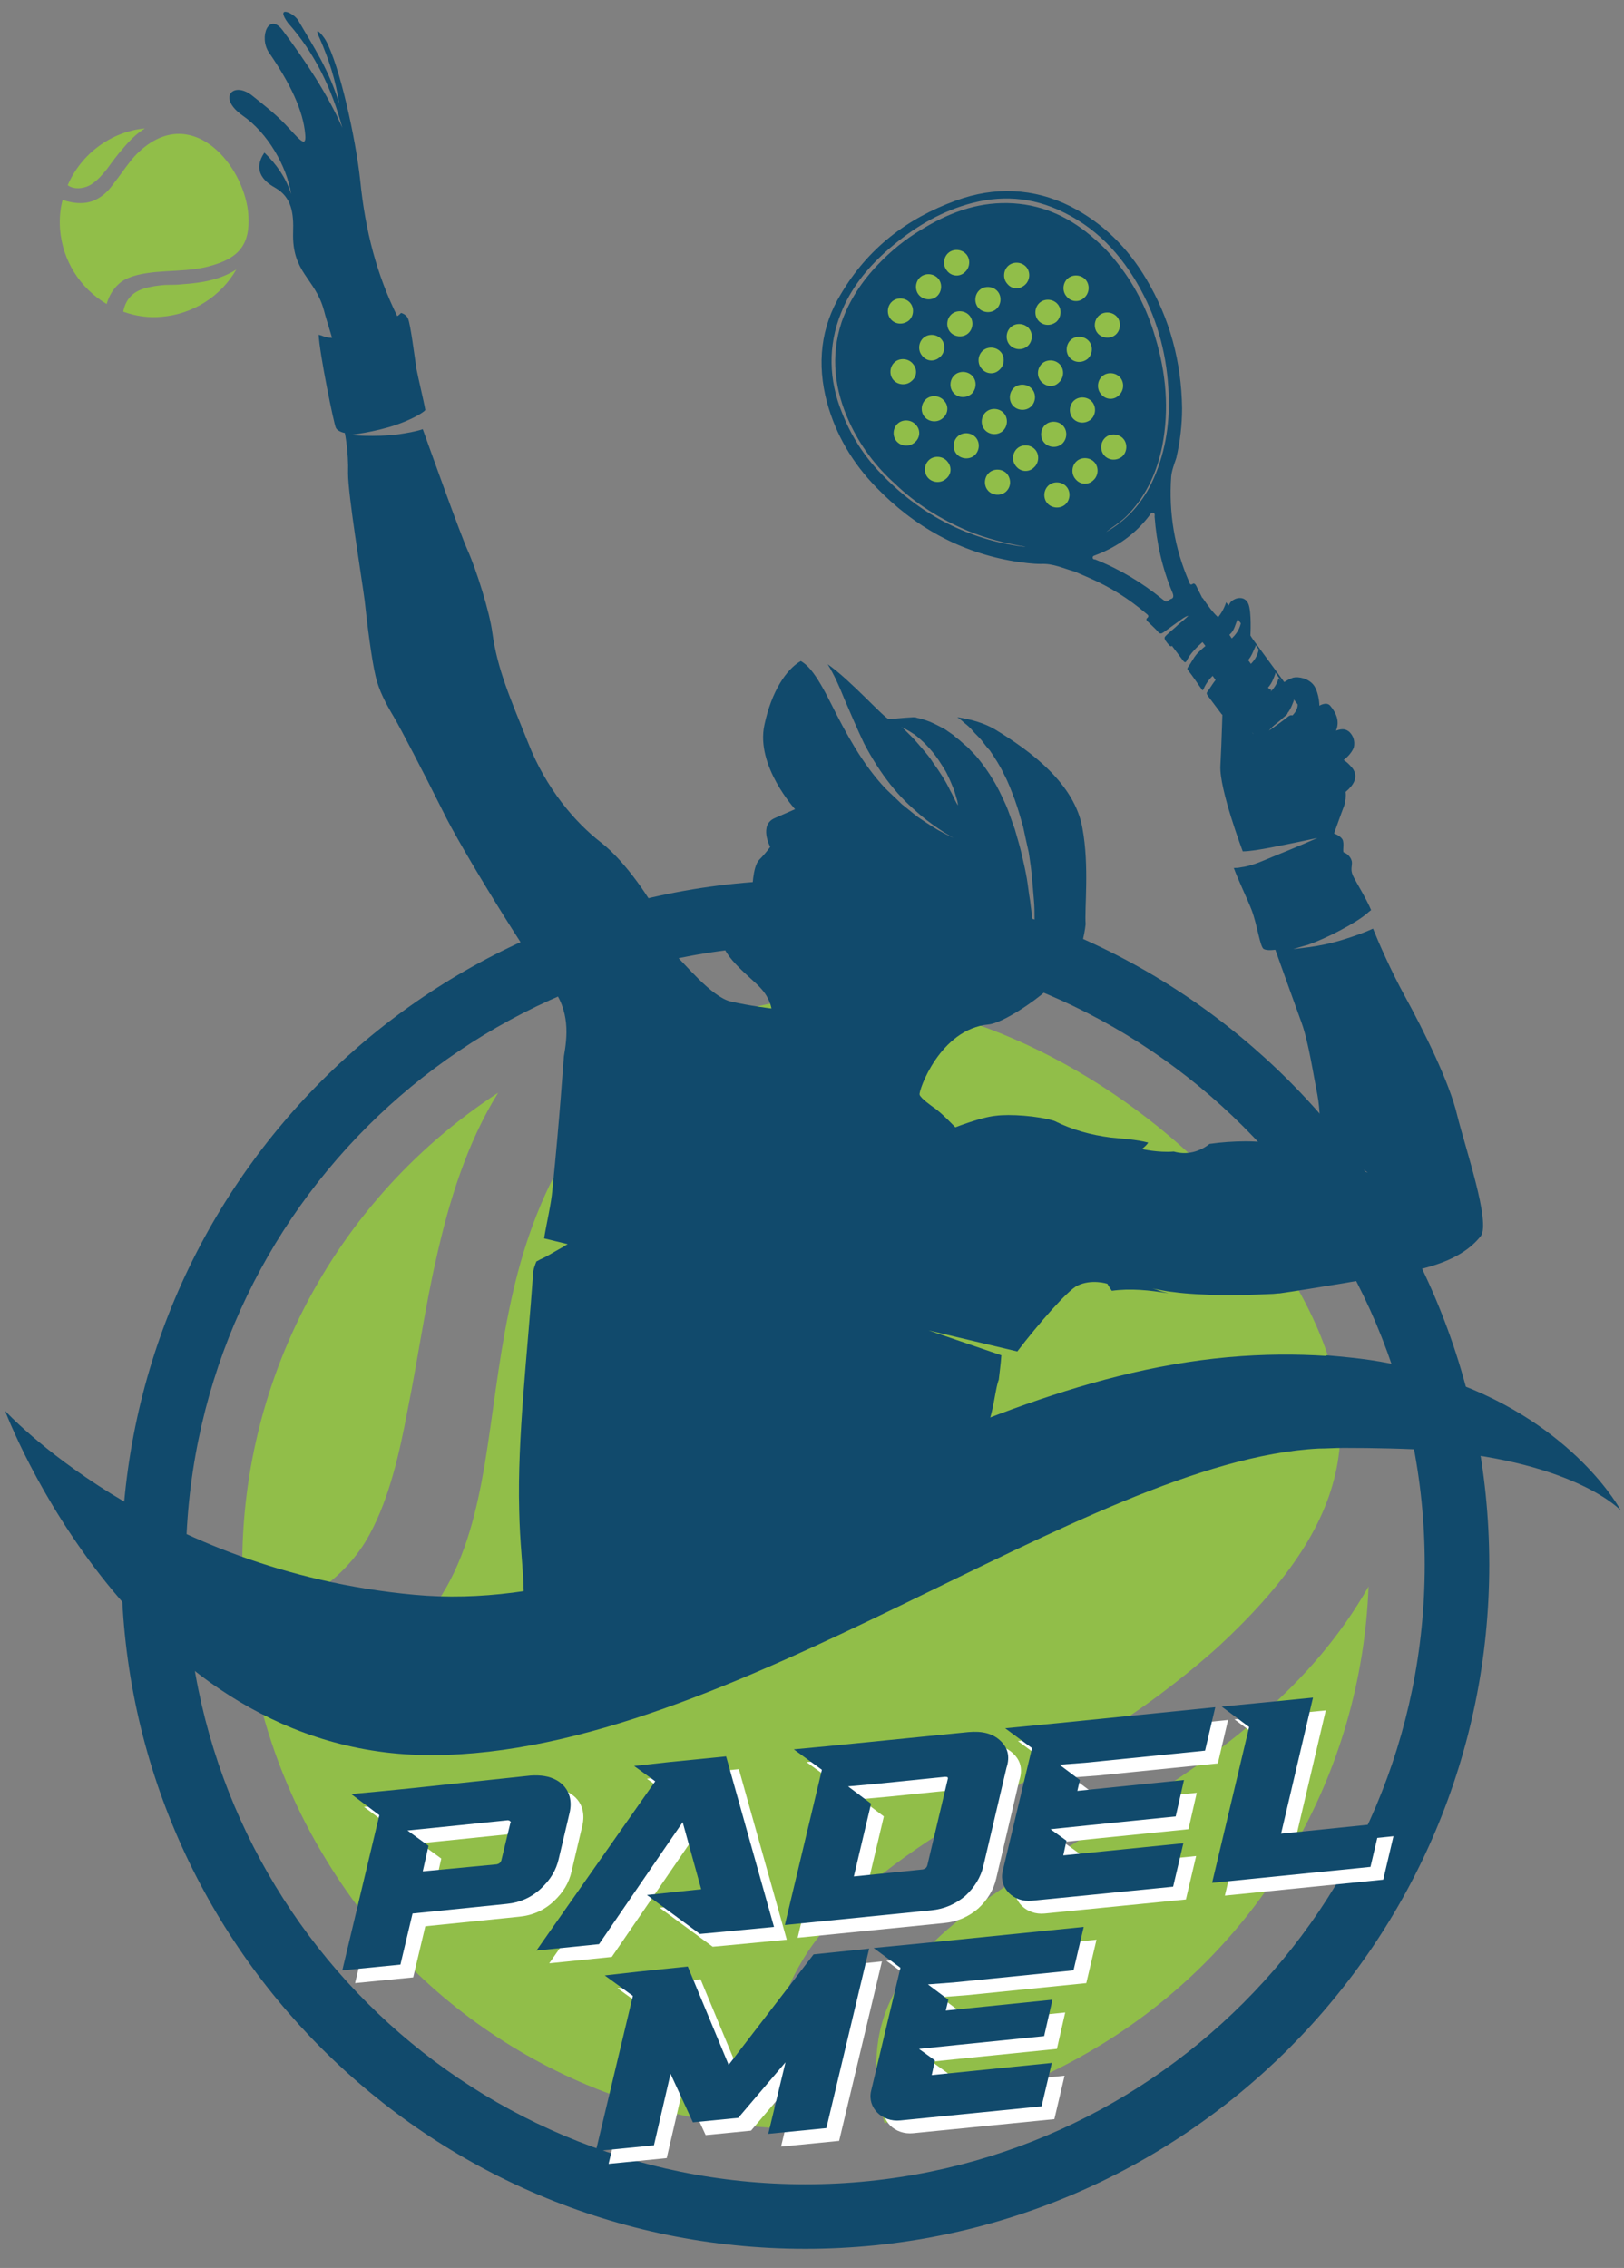 <?xml version="1.0" encoding="utf-8"?>
<!-- Generator: Adobe Illustrator 27.8.1, SVG Export Plug-In . SVG Version: 6.00 Build 0)  -->
<svg version="1.1" id="Layer_1" xmlns="http://www.w3.org/2000/svg" xmlns:xlink="http://www.w3.org/1999/xlink" x="0px" y="0px"
	 viewBox="0 0 254.3 355.1" style="enable-background:new 0 0 254.3 355.1;" xml:space="preserve">
<rect x="0" y="0" width="254.3" height="355.1" fill="#808080" stroke="none"/>
<style type="text/css">
	.st0{fill:#114A6C;}
	.st1{fill-rule:evenodd;clip-rule:evenodd;fill:#91BE49;}
	.st2{fill:#91BE49;}
	.st3{fill:#FFFFFF;}
</style>
<path class="st0" d="M126.1,137.8C67,137.8,19,185.8,19,245s48,107.1,107.1,107.1c59.2,0,107.1-48,107.1-107.1
	S185.3,137.8,126.1,137.8z M126.1,342c-53.6,0-97-43.4-97-97s43.4-97,97-97c53.6,0,97,43.4,97,97S179.7,342,126.1,342z"/>
<path class="st1" d="M121.8,333.2c-1.7-8.2-1.3-16.3,2.6-24c5.1-10.1,15.1-17.3,24.4-23.2c10.9-6.9,22.3-12.9,32.7-20.6
	c3.2-2.4,6.3-4.9,9.3-7.6c20.7-19.2,25.1-35.6,10.6-59.1c-22.7-36.7-85.9-64.9-113.1-17.4c-4.4,7.7-7,15.8-8.7,24.4
	c-1.6,7.8-2.4,15.7-3.7,23.6c-1.2,7-2.9,14.3-6.7,20.4c-6.4,10.3-17.2,14.6-28.6,16.5c2.2,8.9,5.8,17.4,10.6,25.2
	C66.4,316.3,92.8,331.8,121.8,333.2L121.8,333.2z M38.2,251.9c8,1.3,16.1-4.9,19.7-11.7c3.1-5.7,4.7-12.9,5.9-19.3
	c1.6-7.9,2.7-15.9,4.5-23.8c2-9,4.8-18.1,9.7-26C50.9,188.8,35.7,219.7,38.2,251.9L38.2,251.9z M214.3,248.4
	c-8.8,15.5-22.7,25.9-38.1,35.4c-4,2.4-8,4.8-11.9,7.2c-3.6,2.2-7.2,4.5-10.7,7c-5.6,4-11.3,9-14.2,15.3c-2.9,6.2-2.6,12.7-0.9,19.1
	c12.1-1.7,23.6-5.9,34-12.3C197.8,304.6,213.2,277.6,214.3,248.4L214.3,248.4z"/>
<g>
	<path class="st0" d="M152.8,181.9"/>
	<path class="st0" d="M200.8,107.6c0,0,0,0.1-0.1,0.4c0,0.1-0.1,0.2-0.1,0.4c0,0-0.1,0-0.1,0c0.1-0.1,0.2-0.3,0.2-0.4
		C200.8,107.7,200.8,107.6,200.8,107.6z"/>
	<path class="st0" d="M163,136.6"/>
	<g>
		<g>
			<path class="st0" d="M129.5,63c1.4,5.1,4,9.5,7.7,13.3c6,6.2,13.2,10.2,21.7,11.6c1.4,0.2,2.7,0.4,4.1,0.4
				c1.9-0.1,3.5,0.7,5.3,1.2l2.3,1c3.2,1.4,6.1,3.2,8.8,5.5c0.2,0.2,0.7,0.4,0.2,0.8c-0.2,0.2,0,0.4,0.1,0.5
				c0.6,0.6,1.2,1.1,1.7,1.7c0.3,0.3,0.5,0.2,0.8,0c1-0.7,1.9-1.4,2.9-2.1c0.3-0.2,0.6-0.4,1-0.5c-0.5,0.5-1,0.9-1.6,1.4
				c-0.6,0.6-1.3,1.1-1.9,1.7c-0.3,0.3-0.3,0.4-0.1,0.8c0.9,1.2,0.9,1.2,1.6-0.1c0.6-1,1.5-1.6,2.2-2.3c0.4-0.4,0.9-0.8,1.3-1.2
				c0.8-0.7,1.1-2.3,0.6-3.2c-0.3-0.6-0.6-1.2-0.9-1.8c-0.1-0.2-0.3-0.4-0.5-0.3c-0.4,0.3-0.5,0-0.6-0.3c-2.3-5.3-3.2-10.8-2.8-16.5
				c0.1-1,0.5-2,0.8-2.9c0.6-2.6,0.9-5.2,0.9-7.8c-0.1-7.2-1.9-14-5.6-20.2c-2.9-4.9-6.8-8.8-11.9-11.4c-5.8-2.9-11.9-3.1-17.9-0.9
				c-7.7,2.8-13.8,7.5-18,14.6C128.5,51.2,127.9,57,129.5,63z M171.1,87.3c0-0.3,0.3-0.3,0.5-0.4c3.4-1.3,6.2-3.3,8.4-6.2
				c0.1-0.2,0.3-0.5,0.6-0.4c0.3,0.1,0.2,0.4,0.2,0.6c0.3,4.1,1.2,8.1,2.8,11.9c0.2,0.5,0.2,0.9-0.3,1c-0.7,0.5-0.7,0.5-1.3,0
				c-3.2-2.6-6.7-4.7-10.5-6.2C171.4,87.6,171.1,87.6,171.1,87.3z M131.7,49c1.5-3.8,4-6.9,7-9.6c3.5-3.1,7.3-5.6,11.8-7.1
				c5.1-1.7,10.1-1.7,15.1,0.5c5.9,2.6,10,7,13,12.5c2.8,5.1,4.2,10.7,4.4,16.5c0.2,4.8-0.6,9.5-2.7,13.9c-1.6,3.2-3.9,5.8-7.1,7.6
				c0.3-0.2,0.5-0.4,0.8-0.6c1-0.7,2-1.4,2.8-2.3c2.8-3,4.4-6.6,5.2-10.6c1.1-5.7,0.6-11.4-1.1-17c-1.3-4.5-3.4-8.6-6.4-12.2
				c-1.1-1.4-2.4-2.6-3.7-3.7c-3.8-3.2-8.1-5-13-5.1c-5-0.1-9.4,1.6-13.6,4.2c-2.5,1.5-4.7,3.3-6.7,5.4c-2.5,2.6-4.5,5.6-5.7,9
				c-1.8,5.4-1.1,10.7,1.2,15.7c1.7,3.7,4.1,6.9,7.1,9.6c3.3,3.2,7.2,5.6,11.4,7.4c2.9,1.2,6,2,9.1,2.5c-0.1,0-0.1,0-0.2,0
				c-0.3,0-0.6-0.1-0.9-0.1c-8.5-1.3-15.7-5.2-21.6-11.4c-2.7-2.8-4.7-6-6.1-9.6C129.8,59.5,129.6,54.2,131.7,49z"/>
			<path class="st0" d="M175,91.8c1.8,1.1,3.6,2.3,5.2,3.7c0.2,0.1,0.3,0.4,0.5,0.3c0.2-0.1,0.4-0.2,0.5-0.4
				c0.1-0.2-0.2-0.3-0.3-0.4c-2.5-2-5.3-3.6-8.2-4.9c-1.2-0.5-2.5-1-3.8-1.3C170.9,89.7,173,90.7,175,91.8z"/>
			<path class="st0" d="M182.9,83.5c0.3,2.9,1,5.7,2.1,8.4c0.1,0.2,0,0.7,0.5,0.4c0.3-0.1,0.6-0.3,0.4-0.8c-1.8-3.9-2.7-8-3-12.3
				c0,0,0-0.1-0.1-0.1C182.6,80.6,182.7,82.1,182.9,83.5z"/>
			<g>
				<g>
					<path class="st2" d="M157.7,44.4c-0.7-0.8-0.6-2.1,0.2-2.8c0.8-0.7,2.1-0.6,2.8,0.2c0.7,0.8,0.6,2.1-0.2,2.8
						C159.6,45.4,158.4,45.3,157.7,44.4z"/>
					<path class="st2" d="M162.6,50.2c-0.7-0.8-0.6-2.1,0.2-2.8c0.8-0.7,2.1-0.6,2.8,0.2c0.7,0.8,0.6,2.1-0.2,2.8
						C164.5,51.1,163.3,51,162.6,50.2z"/>
					<path class="st2" d="M167.5,56c-0.7-0.8-0.6-2.1,0.2-2.8c0.8-0.7,2.1-0.6,2.8,0.2c0.7,0.8,0.6,2.1-0.2,2.8
						C169.4,56.9,168.2,56.8,167.5,56z"/>
					<path class="st2" d="M172.4,61.7c-0.7-0.8-0.6-2.1,0.2-2.8c0.8-0.7,2.1-0.6,2.8,0.2c0.7,0.8,0.6,2.1-0.2,2.8
						C174.4,62.7,173.1,62.6,172.4,61.7z"/>
				</g>
				<g>
					<path class="st2" d="M167,46.4c-0.7-0.8-0.6-2.1,0.2-2.8c0.8-0.7,2.1-0.6,2.8,0.2c0.7,0.8,0.6,2.1-0.2,2.8
						C169,47.4,167.7,47.3,167,46.4z"/>
					<path class="st2" d="M171.9,52.2c-0.7-0.8-0.6-2.1,0.2-2.8c0.8-0.7,2.1-0.6,2.8,0.2c0.7,0.8,0.6,2.1-0.2,2.8
						C173.9,53.1,172.6,53,171.9,52.2z"/>
				</g>
				<g>
					<path class="st2" d="M142.7,59.7c-0.8,0.7-2.1,0.6-2.8-0.2c-0.7-0.8-0.6-2.1,0.2-2.8c0.8-0.7,2.1-0.6,2.8,0.2
						C143.7,57.8,143.6,59,142.7,59.7z"/>
					<path class="st2" d="M147.6,65.5c-0.8,0.7-2.1,0.6-2.8-0.2c-0.7-0.8-0.6-2.1,0.2-2.8c0.8-0.7,2.1-0.6,2.8,0.2
						C148.6,63.5,148.5,64.8,147.6,65.5z"/>
					<path class="st2" d="M152.6,71.3c-0.8,0.7-2.1,0.6-2.8-0.2c-0.7-0.8-0.6-2.1,0.2-2.8c0.8-0.7,2.1-0.6,2.8,0.2
						C153.5,69.3,153.4,70.6,152.6,71.3z"/>
					<path class="st2" d="M157.5,77c-0.8,0.7-2.1,0.6-2.8-0.2c-0.7-0.8-0.6-2.1,0.2-2.8c0.8-0.7,2.1-0.6,2.8,0.2
						C158.4,75.1,158.3,76.3,157.5,77z"/>
				</g>
				<g>
					<path class="st2" d="M143.2,69.3c-0.8,0.7-2.1,0.6-2.8-0.2c-0.7-0.8-0.6-2.1,0.2-2.8c0.8-0.7,2.1-0.6,2.8,0.2
						C144.2,67.3,144.1,68.6,143.2,69.3z"/>
					<path class="st2" d="M148.1,75c-0.8,0.7-2.1,0.6-2.8-0.2c-0.7-0.8-0.6-2.1,0.2-2.8c0.8-0.7,2.1-0.6,2.8,0.2
						C149.1,73.1,149,74.3,148.1,75z"/>
				</g>
				<g>
					<path class="st2" d="M148.3,42.4c-0.7-0.8-0.6-2.1,0.2-2.8c0.8-0.7,2.1-0.6,2.8,0.2c0.7,0.8,0.6,2.1-0.2,2.8
						C150.3,43.4,149,43.3,148.3,42.4z"/>
					<path class="st2" d="M153.2,48.2c-0.7-0.8-0.6-2.1,0.2-2.8c0.8-0.7,2.1-0.6,2.8,0.2c0.7,0.8,0.6,2.1-0.2,2.8
						C155.2,49.1,153.9,49,153.2,48.2z"/>
					<path class="st2" d="M158.1,54c-0.7-0.8-0.6-2.1,0.2-2.8c0.8-0.7,2.1-0.6,2.8,0.2c0.7,0.8,0.6,2.1-0.2,2.8
						C160.1,54.9,158.8,54.8,158.1,54z"/>
					<path class="st2" d="M163,59.7c-0.7-0.8-0.6-2.1,0.2-2.8c0.8-0.7,2.1-0.6,2.8,0.2c0.7,0.8,0.6,2.1-0.2,2.8
						C165,60.7,163.8,60.6,163,59.7z"/>
					<path class="st2" d="M168,65.5c-0.7-0.8-0.6-2.1,0.2-2.8c0.8-0.7,2.1-0.6,2.8,0.2c0.7,0.8,0.6,2.1-0.2,2.8
						C169.9,66.4,168.7,66.3,168,65.5z"/>
					<path class="st2" d="M172.9,71.3c-0.7-0.8-0.6-2.1,0.2-2.8c0.8-0.7,2.1-0.6,2.8,0.2c0.7,0.8,0.6,2.1-0.2,2.8
						C174.8,72.2,173.6,72.1,172.9,71.3z"/>
				</g>
				<g>
					<path class="st2" d="M143.9,46.2c-0.7-0.8-0.6-2.1,0.2-2.8c0.8-0.7,2.1-0.6,2.8,0.2c0.7,0.8,0.6,2.1-0.2,2.8
						C145.9,47.1,144.6,47,143.9,46.2z"/>
					<path class="st2" d="M148.8,52c-0.7-0.8-0.6-2.1,0.2-2.8c0.8-0.7,2.1-0.6,2.8,0.2c0.7,0.8,0.6,2.1-0.2,2.8
						C150.8,52.9,149.5,52.8,148.8,52z"/>
					<path class="st2" d="M153.7,57.7c-0.7-0.8-0.6-2.1,0.2-2.8c0.8-0.7,2.1-0.6,2.8,0.2c0.7,0.8,0.6,2.1-0.2,2.8
						C155.7,58.7,154.4,58.6,153.7,57.7z"/>
					<path class="st2" d="M158.6,63.5c-0.7-0.8-0.6-2.1,0.2-2.8c0.8-0.7,2.1-0.6,2.8,0.2c0.7,0.8,0.6,2.1-0.2,2.8
						C160.6,64.4,159.3,64.3,158.6,63.5z"/>
					<path class="st2" d="M163.5,69.3c-0.7-0.8-0.6-2.1,0.2-2.8c0.8-0.7,2.1-0.6,2.8,0.2c0.7,0.8,0.6,2.1-0.2,2.8
						C165.5,70.2,164.2,70.1,163.5,69.3z"/>
					<path class="st2" d="M168.4,75c-0.7-0.8-0.6-2.1,0.2-2.8c0.8-0.7,2.1-0.6,2.8,0.2c0.7,0.8,0.6,2.1-0.2,2.8
						C170.4,76,169.1,75.9,168.4,75z"/>
				</g>
				<g>
					<path class="st2" d="M139.5,50c-0.7-0.8-0.6-2.1,0.2-2.8c0.8-0.7,2.1-0.6,2.8,0.2c0.7,0.8,0.6,2.1-0.2,2.8
						C141.4,50.9,140.2,50.8,139.5,50z"/>
					<path class="st2" d="M144.4,55.7c-0.7-0.8-0.6-2.1,0.2-2.8c0.8-0.7,2.1-0.6,2.8,0.2c0.7,0.8,0.6,2.1-0.2,2.8
						C146.3,56.7,145.1,56.6,144.4,55.7z"/>
					<path class="st2" d="M149.3,61.5c-0.7-0.8-0.6-2.1,0.2-2.8c0.8-0.7,2.1-0.6,2.8,0.2c0.7,0.8,0.6,2.1-0.2,2.8
						C151.2,62.4,150,62.3,149.3,61.5z"/>
					<path class="st2" d="M154.2,67.3c-0.7-0.8-0.6-2.1,0.2-2.8c0.8-0.7,2.1-0.6,2.8,0.2c0.7,0.8,0.6,2.1-0.2,2.8
						C156.2,68.2,154.9,68.1,154.2,67.3z"/>
					<path class="st2" d="M159.1,73c-0.7-0.8-0.6-2.1,0.2-2.8c0.8-0.7,2.1-0.6,2.8,0.2c0.7,0.8,0.6,2.1-0.2,2.8
						C161.1,74,159.8,73.9,159.1,73z"/>
					<path class="st2" d="M164,78.8c-0.7-0.8-0.6-2.1,0.2-2.8c0.8-0.7,2.1-0.6,2.8,0.2c0.7,0.8,0.6,2.1-0.2,2.8
						C166,79.7,164.7,79.6,164,78.8z"/>
				</g>
			</g>
		</g>
		<path class="st0" d="M196.5,120c-0.6-0.7-1.1-1.5-1.6-2.3c-0.1-0.1-0.2-0.2-0.1-0.4c0.3-0.8,0.8-1.5,1.3-2.2
			c0.6-0.8,1.4-1.4,2.1-2c0.9-0.9,2-1.6,2.2-3c0.3,0.3,0.5,0.5,0.7,0.8c0.7,1,0.7,0.7-0.2,1.5c-0.7,0.7-1.6,1.2-2.2,2
			c1-0.7,2-1.4,3-2.2c0.4-0.3,0.7-0.3,1,0.1c0.6,0.7,1.2,1.4,1.8,2.2c0.7,0.9,0.7,1.4-0.3,2.1c-0.9,0.7-1.8,1.3-2.7,2
			c-1.2,0.9-2.5,1.7-3.6,2.7"/>
		<path class="st0" d="M191.3,97.8c-0.5,2.1-2.2,2.9-3.5,4.2c-0.8,0.7-1.2,1.7-1.8,2.5c-0.1,0.2-0.1,0.3,0,0.4
			c0.8,1,1.5,2.1,2.3,3.2c0.1-0.1,0.2-0.2,0.2-0.3c0.8-1.8,2.4-2.9,3.8-4.1c0.7-0.7,0.9-1.5,1.3-2.3c0.1-0.2,0-0.3-0.1-0.4
			C192.9,99.9,192.2,98.9,191.3,97.8z"/>
		<path class="st0" d="M188.3,93.6c-0.4,2-1.9,2.8-3.1,3.9c-0.9,0.8-1.5,1.8-2.1,2.7c-0.2,0.2-0.1,0.4,0.1,0.5
			c0.7,0.9,1.4,1.9,2.1,2.8c0.2,0.2,0.3,0.3,0.5,0c0.9-1.8,2.5-2.9,3.9-4.2c0.7-0.6,0.8-1.5,1.2-2.3c0.1-0.1,0-0.2-0.1-0.3
			C189.9,95.9,189.2,94.9,188.3,93.6z"/>
		<path class="st0" d="M197.3,106.1c-0.5,2-2.3,2.9-3.6,4.2c-0.7,0.7-1.1,1.6-1.7,2.4c-0.1,0.2,0,0.3,0.1,0.4c0.8,1,1.5,2.1,2.3,3.1
			c0.4-0.4,0.6-0.8,0.8-1.2c0.4-0.7,1-1.2,1.6-1.8c0.4-0.4,0.8-0.8,1.3-1.1c0.9-0.6,1.2-1.5,1.6-2.5c0.1-0.2,0-0.3-0.1-0.5
			c-0.2-0.4-0.8-0.6-0.5-1.1c-0.3,0-0.4-0.2-0.6-0.4C198.2,107.1,197.8,106.6,197.3,106.1z"/>
		<path class="st0" d="M194.3,101.8c-0.4,2.1-2.1,2.9-3.4,4.1c-0.8,0.7-1.3,1.7-1.9,2.5c-0.1,0.2,0,0.3,0.1,0.5
			c0.7,0.9,1.4,1.9,2.1,2.8c0.2,0.3,0.4,0.3,0.5,0c0.8-1.7,2.3-2.8,3.6-3.9c0.8-0.7,1.1-1.6,1.4-2.4c0.1-0.2,0-0.3-0.1-0.5
			C195.9,104,195.2,103,194.3,101.8z"/>
	</g>
	<path class="st0" d="M191.3,93.6"/>
	<path class="st0" d="M207.9,115.5L207.9,115.5L207.9,115.5C208,115.5,207.9,115.5,207.9,115.5z"/>
	<path class="st1" d="M16.7,47.6c0.4-1.4,1.1-2.5,2.2-3.4c1.5-1.1,3.6-1.4,5.4-1.6c2.2-0.2,4.3-0.2,6.4-0.5c0.7-0.1,1.3-0.2,2-0.4
		c4.6-1.2,6.5-3.3,6.2-8c-0.5-7.2-7.7-16.3-15.4-11.3c-1.2,0.8-2.3,1.8-3.2,3c-0.8,1-1.6,2.2-2.4,3.2c-0.7,1-1.5,1.9-2.6,2.5
		c-1.7,1-3.7,0.8-5.5,0.2c-0.4,1.5-0.5,3-0.4,4.6C9.8,40.8,12.5,45.1,16.7,47.6L16.7,47.6z M10.6,29c1.1,0.8,2.8,0.5,3.8-0.2
		c0.9-0.6,1.7-1.5,2.4-2.4c0.8-1.1,1.6-2.2,2.5-3.2c1-1.2,2.1-2.3,3.4-3.1C17.4,20.6,12.7,24.1,10.6,29L10.6,29z M37,42.2
		c-2.5,1.6-5.4,2.1-8.4,2.3c-0.8,0.1-1.6,0.1-2.3,0.1c-0.7,0-1.4,0.1-2.1,0.2C23,45,21.8,45.3,20.9,46c-0.9,0.7-1.4,1.7-1.6,2.8
		c1.9,0.7,4,1,6,0.8C30.2,49.2,34.6,46.4,37,42.2L37,42.2z"/>
	<path class="st0" d="M64.9,249.7c41.2,3.8,80.9-33,127.4-37.2c5.6-0.5,10.7-0.5,15.4-0.2c0,0,0,0,0-0.1c5.6,0.5,8.2,0.8,13.7,2.1
		l0-0.1l5.7,2c19.6,6.9,26.7,20.3,26.7,20.3s-6.9-7.5-28.9-9.4c-4.8-0.3-9.8-0.4-14.5-0.4c-1.3,0-2.6,0.1-3.9,0.1
		c-36.8,1.9-92.1,47.9-138.8,48C21,275,0.8,220.9,0.8,220.9S23.7,245.9,64.9,249.7z"/>
	<path class="st0" d="M228.2,174.7c-1.2-5.2-5.3-13.4-8.2-18.7c-2.2-4-4.2-8.6-5-10.6c-1.3,0.6-3,1.2-4.6,1.7
		c-1.9,0.6-3.9,1-5.4,1.2c-1.5,0.2-2.5,0.3-2.5,0.3s1-0.3,2.4-0.7c1.4-0.5,3.2-1.3,4.9-2.2c1.7-0.9,3.4-1.9,4.4-2.8
		c0.2-0.2,0.4-0.3,0.5-0.4c-0.7-1.7-2.3-4.3-2.7-5.1c-0.6-1.1-0.3-1.6-0.3-2.3c0-0.8-0.8-1.5-1.2-1.6c-0.4,0,0.1-1.4-0.3-2.1
		c-0.4-0.6-1.3-0.9-1.3-0.9s1.1-3.1,1.6-4.4c0.2-0.7,0.3-1.5,0.2-2.1c1.2-1,2.1-2.3,1.1-3.7c-0.5-0.6-0.9-1-1.4-1.3
		c0.8-0.6,1.4-1.4,1.6-2c0.2-1-0.1-1.8-0.7-2.4c-0.5-0.4-1-0.6-2.1-0.2c0.6-1.4,0.1-2.7-0.9-3.9c-0.6-0.7-1.7,0-1.7,0s0-1.8-0.8-3.1
		c-0.8-1.2-2.5-1.5-3.3-1.3c-0.6,0.2-1.1,0.5-1.4,0.7c-1.7-2.3-3.3-4.5-4.4-6c-0.3-0.4-0.6-0.8-0.9-1.3c0,0,0.2-3.6-0.3-4.9
		c-0.5-1.3-1.9-1.1-2.6-0.5c-0.3,0.2-0.4,0.5-0.5,0.7c-0.1-0.2-0.3-0.3-0.4-0.5c-0.7,2.2-2.4,4-4.9,4.6c0.3,0.4,0.6,0.7,0.8,1.1
		c0.5,0.7,1.1,1.4,1.6,2.2c0.9-1.1,2-1.9,3.1-2.9c0.7-0.6,0.8-1.5,1.2-2.3c0-0.1,0-0.1,0-0.1l0.5,0.7c-0.5,2.1-2.2,2.9-3.5,4.1
		c-0.5,0.5-0.9,1.1-1.3,1.7l-0.2,0.9c-0.1,0.1-0.2,0.2-0.3,0.3c0.3,0.4,0.5,0.8,0.8,1.1c0.5,0.7,1.2,1.7,1.9,2.7l-0.4-0.6
		c0.1-0.1,0.2-0.2,0.2-0.2c0.8-1.8,2.4-2.9,3.8-4.1c0.7-0.7,0.9-1.5,1.3-2.3c0-0.1,0-0.1,0-0.2l0.5,0.7c-0.4,2.1-2.1,2.9-3.4,4.1
		c-0.8,0.7-1.3,1.7-1.9,2.5c-0.1,0.1-0.1,0.2-0.1,0.3l-0.2-0.2c0,0.7-0.2,8-0.4,11.5c-0.2,3.6,3.5,13.4,3.5,13.4s0,0,0,0
		c1.1,0,2.8-0.3,4.4-0.6c3.6-0.7,7.3-1.5,7.3-1.5s-3.4,1.5-6.9,2.9c-1.7,0.7-3.4,1.5-5.1,1.7c-0.4,0.1-0.8,0.1-1.1,0.1
		c0.6,1.7,2.1,4.8,2.8,6.6c0.9,2.4,1.3,5.8,1.9,6.1c0.6,0.3,1.8,0.1,1.8,0.1s3,8.4,4.1,11.4c1.1,3,1.9,8.4,2.5,11.4
		c0.4,2.1,0.5,5.3,0.3,7.3c0.7,0.4,1.4,0.8,2.1,1.3c2.8,1.7,5.5,3.5,5.5,3.5s-3-1.1-6.1-2.1c-0.9-0.3-1.8-0.6-2.7-0.9
		c-1.1,0-3-0.7-5.6-1.4c-2.4-0.7-6.9-0.6-10.4-0.1c-1.5,1.2-3.5,1.8-5.6,1.2c-2.5,0.2-5-0.4-5-0.4s0.6-0.4,1-1
		c-1.9-0.5-4-0.6-5.9-0.8c-3.1-0.4-6-1.2-8.8-2.6c-2.6-0.8-7-1.1-9.2-0.8c-2.2,0.2-6.3,1.8-6.3,1.8s-0.9-0.9-1.3-1.3
		c-0.5-0.5-1.6-1.5-2.1-1.8c-0.4-0.3-2-1.4-2.2-2c-0.2-0.6,3.2-10.3,10.8-11c2.2-0.2,7.3-3.7,8.9-5.2c0,0,0,0,0,0
		c1.3-1.4,2.8-2.8,4.3-4.1c0.2-0.2,0.4-0.3,0.6-0.5c0.3-0.9,0.6-1.8,0.8-2.8c0.3-1.1,0.5-2.2,0.6-3.1c-0.2-2.3,0.6-9.1-0.5-15
		c-1.2-7-8.1-12.1-13.7-15.5c-1.7-1-3.8-1.6-5.9-1.9c0.3,0.2,0.7,0.5,1,0.8c0.5,0.4,1,0.8,1.4,1.3c0.4,0.5,0.9,0.9,1.4,1.5
		c0.4,0.5,0.8,1.1,1.3,1.6c0.8,1.2,1.6,2.4,2.2,3.7c0.7,1.3,1.2,2.7,1.7,4c0.5,1.4,0.9,2.8,1.3,4.2c0.3,1.4,0.6,2.8,0.9,4.1
		c0.2,1.3,0.4,2.7,0.5,3.9c0.1,1.2,0.2,2.4,0.3,3.5c0.1,1.1,0.1,2.1,0.1,3c0,0.9,0,1.6,0,2.3c0,1.3,0,2,0,2s-0.1-0.7-0.2-2
		c0-0.6-0.1-1.4-0.2-2.3c0-0.9-0.2-1.9-0.3-2.9c-0.2-1.1-0.3-2.2-0.5-3.4c-0.2-1.2-0.5-2.5-0.8-3.8c-0.3-1.3-0.7-2.6-1.1-4
		c-0.5-1.3-0.9-2.7-1.5-4c-0.6-1.3-1.2-2.6-1.9-3.7c-0.7-1.2-1.5-2.3-2.3-3.3c-0.4-0.5-0.9-1-1.3-1.4c-0.4-0.5-0.9-0.8-1.3-1.2
		c-0.4-0.4-0.9-0.7-1.3-1.1c-0.4-0.3-0.9-0.6-1.3-0.9c-0.9-0.5-1.7-0.9-2.4-1.2c-0.8-0.3-1.4-0.5-2-0.6c-0.2-0.1-0.4-0.1-0.6-0.1
		c-2,0.1-3.5,0.3-3.8,0.3c-0.7-0.1-6-6.1-9.6-8.6c1,1.6,1.8,3.4,2.6,5.4c1,2.3,2,4.7,3.1,7c1.2,2.3,2.6,4.5,4.1,6.4
		c0.8,1,1.5,1.8,2.3,2.6c0.8,0.8,1.6,1.5,2.3,2.1c1.5,1.3,2.9,2.2,3.8,2.8c1,0.6,1.5,0.9,1.5,0.9s-0.6-0.3-1.6-0.8
		c-1-0.5-2.4-1.4-4-2.5c-0.8-0.6-1.6-1.3-2.5-2c-0.8-0.8-1.7-1.6-2.6-2.5c-1.7-1.8-3.3-4-4.7-6.3c-1.4-2.3-2.6-4.6-3.7-6.8
		c-1.1-2.2-2.2-4.2-3.3-5.5c-0.5-0.6-1-1-1.5-1.3c-2.3,1.3-4.6,4.8-5.7,10c-1.4,6.4,4.8,13.2,4.8,13.2s-0.7,0.3-3.2,1.4
		c-2.5,1.1-0.7,4.5-0.7,4.5s-0.6,0.9-1.7,2c-1.1,1.1-1.1,5-1.1,5s-3.6,3.9-4.6,6.8c-1,2.8,4.4,6.6,5.9,8.3c1.5,1.6,1.7,3.2,1.7,3.2
		s-3.4-0.4-6.4-1.1c-3-0.7-7.4-6.2-8.5-7.1c-1.2-0.9-1.4-3.6-2.6-6c-1.2-2.5-5.2-8.7-9.2-11.8c-4-3.1-8.6-8.4-11.4-15.6
		c-2.9-7.2-4.8-11.5-5.6-17.2c-0.4-3.2-2.5-9.9-3.9-13c-1.2-2.7-5.7-15.3-7-18.9c-1.2,0.4-2.5,0.6-3.8,0.8c-3.8,0.5-7.6,0.1-7.6,0.1
		s3.8-0.4,7.3-1.6c1.7-0.6,3.4-1.4,4.3-2.1c0.1-0.1,0.1-0.1,0.2-0.2c-0.3-1.7-1.1-4.9-1.4-6.5c-0.3-2-0.9-6.8-1.3-7.8
		c-0.2-0.5-0.7-0.8-1.1-0.9c-0.2,0.2-0.4,0.4-0.6,0.5c-3.2-6.5-5-13.3-5.8-21.3c-0.7-6.5-3.2-17.9-5.4-21.9c-0.6-1-2-2.5-0.9-0.2
		c1.4,3.2,2.5,6.6,3,10.1c-1.6-5.3-3.9-8.7-6.4-13c-0.7-1.2-3.7-2.5-1.6,0.4C49.3,8.3,52,14,53.6,20c-2.2-5.1-5.8-10.5-9.3-15.2
		c-2.2-3-3.8,1-2.2,3.4c3.3,4.8,5.4,9.1,5.7,12.9c0.2,2.3-1.1,0.5-3.1-1.6c-1.6-1.7-3.8-3.4-5.3-4.6c-2.9-2.2-5.4,0.4-1.4,3.2
		c3.9,2.7,6.9,7.9,7.6,12.3c-0.8-2.5-2.3-4.7-4.2-6.5c-1.7,2.5-0.5,4.3,1.7,5.5c2.6,1.5,2.9,4,2.8,7c-0.2,6.3,3.4,7.1,4.8,12.1
		c0.3,1.2,0.8,2.7,1.3,4.4c-0.5,0-1-0.1-1.5-0.3c-0.2-0.1-0.4-0.1-0.6-0.2c0.1,2.8,2.4,14.1,2.7,14.6c0.3,0.6,1.4,0.8,1.4,0.8
		s0.6,2.9,0.5,6.3c0,3.4,2.1,16.1,2.6,19.9c0.4,3.8,1.1,9.3,1.7,11.8c0.5,2.3,1.7,4.5,2.9,6.5c1.1,1.9,4.4,8.2,7.7,14.8
		c2.7,5.6,13.6,23.3,16.8,27.2c3.2,3.9,2.6,8.2,2.1,11.1c-0.1,0.9-0.6,9.1-1.8,20.9c-0.2,2.3-0.9,5.1-1.3,7.6l3.7,0.9
		c-0.4,0.2-0.8,0.5-1.2,0.7c-1.1,0.6-2,1.2-2.9,1.6c-0.3,0.1-0.5,0.3-0.8,0.4c-0.2,0.5-0.4,1-0.5,1.6c-0.9,12.9-2.5,26-2.2,37.3
		c0.1,5.3,0.6,8.6,0.7,12.6c0,1.4,0,2.4,0,3.2c23-0.7,46.2-7,63.5-15c0-0.3-0.1-0.6,0-0.8c0.1-0.7,1.2-0.8,1.5-2.2
		c0.4-1.4,3.3-3.4,5.9-7.4c2.7-4.1,2.7-8.3,3.4-10.5c0-0.1,0.1-0.2,0.1-0.3c0.1-1,0.3-2.3,0.4-3.8l-11.4-3.9l13.9,3.3
		c3.2-4.2,7.9-9.6,9.4-10.3c2.2-1.1,4.7-0.3,4.7-0.3s0.2,0.4,0.7,1.1c2.9-0.4,5.9-0.1,8.9,0.4c-0.7-0.2-1.3-0.3-1.7-0.5
		c-0.6-0.2-0.9-0.3-0.9-0.3s0.3,0.1,0.9,0.2c0.6,0.1,1.4,0.3,2.5,0.4c2.1,0.3,4.8,0.4,7.6,0.5c2.8,0,5.5-0.1,7.6-0.2
		c0.5,0,1-0.1,1.4-0.1c4.3-0.6,15.7-2.5,20.7-3.5c5.9-1.2,9-3.2,10.8-5.5C233.4,191.3,229.5,179.9,228.2,174.7z M201.2,113.2
		c-0.7,0.7-1.5,1.2-2.1,2c-0.5,0.7-0.9,1.4-1.3,2.2l-2.7-4.3l-0.8-1.2c0.2,0.2,0.3,0.1,0.4-0.1c0.8-1.7,2.3-2.8,3.6-3.9
		c0.8-0.7,1.1-1.6,1.4-2.4c0-0.1,0-0.1,0-0.2l0.9,1.3c-0.1-0.1-0.3-0.3-0.4-0.4c-0.5,2-2.3,2.9-3.6,4.2c-0.7,0.7-1.1,1.6-1.7,2.4
		c-0.1,0.2,0,0.3,0.1,0.4c0.8,1,1.5,2.1,2.3,3.1c0.4-0.4,0.6-0.8,0.8-1.2c0.4-0.7,1-1.2,1.6-1.8c0.4-0.4,0.8-0.8,1.3-1.1
		c0.9-0.6,1.2-1.5,1.6-2.5c0-0.1,0-0.2,0-0.2l0.6,0.8C203.2,111.6,202,112.3,201.2,113.2z M149.6,125.4c-0.2-0.4-0.4-0.9-0.8-1.6
		c-0.6-1.3-1.6-2.9-2.7-4.4c-0.5-0.8-1.1-1.5-1.7-2.2c-0.6-0.7-1.1-1.3-1.6-1.8c-0.5-0.5-0.9-0.9-1.2-1.2c-0.3-0.3-0.5-0.4-0.5-0.4
		s0.2,0.1,0.6,0.3c0.4,0.2,0.9,0.5,1.5,0.9c1.2,0.9,2.6,2.3,3.7,3.9c0.5,0.8,1.1,1.6,1.5,2.5c0.4,0.8,0.7,1.6,1,2.3
		c0.2,0.7,0.4,1.3,0.5,1.7c0.1,0.4,0.1,0.7,0.1,0.7S149.8,125.8,149.6,125.4z"/>
</g>
<g>
	<polygon class="st3" points="129.4,308 116.1,325.3 109.7,309.9 102,310.7 102,310.7 96.7,311.3 101.1,314.5 95.3,338.8 
		104.4,337.9 107,326.7 110.5,334.3 117.6,333.6 125,324.9 122.3,336.1 131.4,335.2 138.1,307.1 	"/>
	<polygon class="st3" points="202.6,289.1 207.6,267.8 198.5,268.7 198.5,268.7 193.3,269.2 197.6,272.4 191.8,296.8 216.6,294.3 
		218.2,287.5 	"/>
	<path class="st3" d="M171.9,278l18.8-1.9l1.6-6.8l-24.7,2.5c0,0,0,0,0,0l-8.2,0.8l4.2,3.1L159,295c-0.6,2.6,1.7,4.9,4.6,4.6
		l22.1-2.2l1.6-6.8l-18.8,1.9l0.5-2.3l-2.5-1.8l5.8-0.6v0l13.8-1.4l1.3-5.7l-16.7,1.7l0.4-1.7l-3.2-2.4L171.9,278L171.9,278z"/>
	<path class="st3" d="M158.6,274.5c-1.2-1.1-2.8-1.5-5-1.3l-22,2.2l0,0l-5.3,0.5l4.4,3.2l-5.8,24.3l22.9-2.3c2.1-0.2,3.9-1,5.4-2.3
		c1.4-1.3,2.4-2.9,2.8-4.7l3.6-15.3C160.2,277,159.8,275.6,158.6,274.5z M150.4,280.6l-3.2,13.5c-0.1,0.3-0.3,0.5-0.7,0.6l-10.8,1.1
		l2.7-11.4l-3.6-2.7l4.4-0.4l0,0l10.8-1.1C150.4,280.2,150.5,280.3,150.4,280.6z"/>
	<path class="st3" d="M91.2,283.3c-0.3-1.1-1-2-2.1-2.6c-1.1-0.6-2.4-0.8-4-0.7L66.3,282l-4,0.4l-5.3,0.5l4.4,3.3l-5.8,24.3l9.1-0.9
		l1.9-8l14.7-1.5c2.1-0.2,3.9-1,5.4-2.4c1.5-1.4,2.4-2.9,2.8-4.7l1.7-7.2C91.4,284.9,91.4,284.1,91.2,283.3z M81.9,287.5l-1.4,5.8
		c-0.1,0.3-0.3,0.5-0.7,0.6L68.2,295l0.9-4l-3.3-2.4l4-0.4l0,0l11.7-1.2c0.2,0,0.4,0.1,0.5,0.3C81.9,287.4,81.9,287.5,81.9,287.5z"
		/>
	<polygon class="st3" points="115.7,277 106.7,277.9 106.7,277.9 101.3,278.5 104.6,280.9 86,307.4 95.8,306.4 106.7,290.5 
		108.9,287.3 108.9,287.3 111.8,297.8 103.3,298.7 111.6,304.8 113.8,304.6 123.2,303.7 	"/>
	<path class="st3" d="M151.3,312.4l18.8-1.9l1.6-6.8l-24.7,2.5c0,0,0,0,0,0l-8.2,0.8l4.2,3.1l-4.6,19.3c-0.6,2.6,1.7,4.9,4.6,4.6
		l22.1-2.2l1.6-6.8l-18.8,1.9l0.5-2.3l-2.5-1.8l5.8-0.6v0l13.8-1.4l1.3-5.7l-16.7,1.7l0.4-1.7l-3.2-2.4L151.3,312.4L151.3,312.4z"/>
</g>
<g>
	<polygon class="st0" points="127.4,306 114.1,323.3 107.7,307.9 100,308.7 100,308.7 94.7,309.3 99.1,312.5 93.3,336.8 
		102.4,335.9 105,324.7 108.5,332.3 115.6,331.6 123,322.9 120.3,334.1 129.4,333.2 136.1,305.1 	"/>
	<polygon class="st0" points="200.6,287.1 205.6,265.8 196.5,266.7 196.5,266.7 191.3,267.2 195.6,270.4 189.8,294.8 214.6,292.3 
		216.2,285.5 	"/>
	<path class="st0" d="M169.9,276l18.8-1.9l1.6-6.8l-24.7,2.5c0,0,0,0,0,0l-8.2,0.8l4.2,3.1L157,293c-0.6,2.6,1.7,4.9,4.6,4.6
		l22.1-2.2l1.6-6.8l-18.8,1.9l0.5-2.3l-2.5-1.8l5.8-0.6v0l13.8-1.4l1.3-5.7l-16.7,1.7l0.4-1.7l-3.2-2.4L169.9,276L169.9,276z"/>
	<path class="st0" d="M156.6,272.5c-1.2-1.1-2.8-1.5-5-1.3l-22,2.2v0l-5.3,0.5l4.4,3.2l-5.8,24.3l22.9-2.3c2.1-0.2,3.9-1,5.4-2.3
		c1.4-1.3,2.4-2.9,2.8-4.7l3.6-15.3C158.2,275,157.8,273.6,156.6,272.5z M148.4,278.6l-3.2,13.5c-0.1,0.3-0.3,0.5-0.7,0.6l-10.8,1.1
		l2.7-11.4l-3.6-2.7l4.4-0.4l0,0l10.8-1.1C148.4,278.2,148.5,278.3,148.4,278.6z"/>
	<path class="st0" d="M89.2,281.3c-0.3-1.1-1-2-2.1-2.6c-1.1-0.6-2.4-0.8-4-0.7L64.3,280l-4,0.4l-5.3,0.5l4.4,3.3l-5.8,24.3l9.1-0.9
		l1.9-8l14.7-1.5c2.1-0.2,3.9-1,5.4-2.4c1.5-1.4,2.4-2.9,2.8-4.7l1.7-7.2C89.4,282.9,89.4,282.1,89.2,281.3z M79.9,285.5l-1.4,5.8
		c-0.1,0.3-0.3,0.5-0.7,0.6L66.2,293l0.9-4l-3.3-2.4l4-0.4l0,0l11.7-1.2c0.2,0,0.4,0.1,0.5,0.3C79.9,285.4,79.9,285.5,79.9,285.5z"
		/>
	<polygon class="st0" points="113.7,275 104.7,275.9 104.7,275.9 99.3,276.5 102.6,278.9 84,305.4 93.8,304.4 104.7,288.5 
		106.9,285.3 106.9,285.3 109.8,295.8 101.3,296.7 109.6,302.8 111.8,302.6 121.2,301.7 	"/>
	<path class="st0" d="M149.3,310.4l18.8-1.9l1.6-6.8l-24.7,2.5c0,0,0,0,0,0l-8.2,0.8l4.2,3.1l-4.6,19.3c-0.6,2.6,1.7,4.9,4.6,4.6
		l22.1-2.2l1.6-6.8l-18.8,1.9l0.5-2.3l-2.5-1.8l5.8-0.6v0l13.8-1.4l1.3-5.7l-16.7,1.7l0.4-1.7l-3.2-2.4L149.3,310.4L149.3,310.4z"/>
</g>
</svg>
